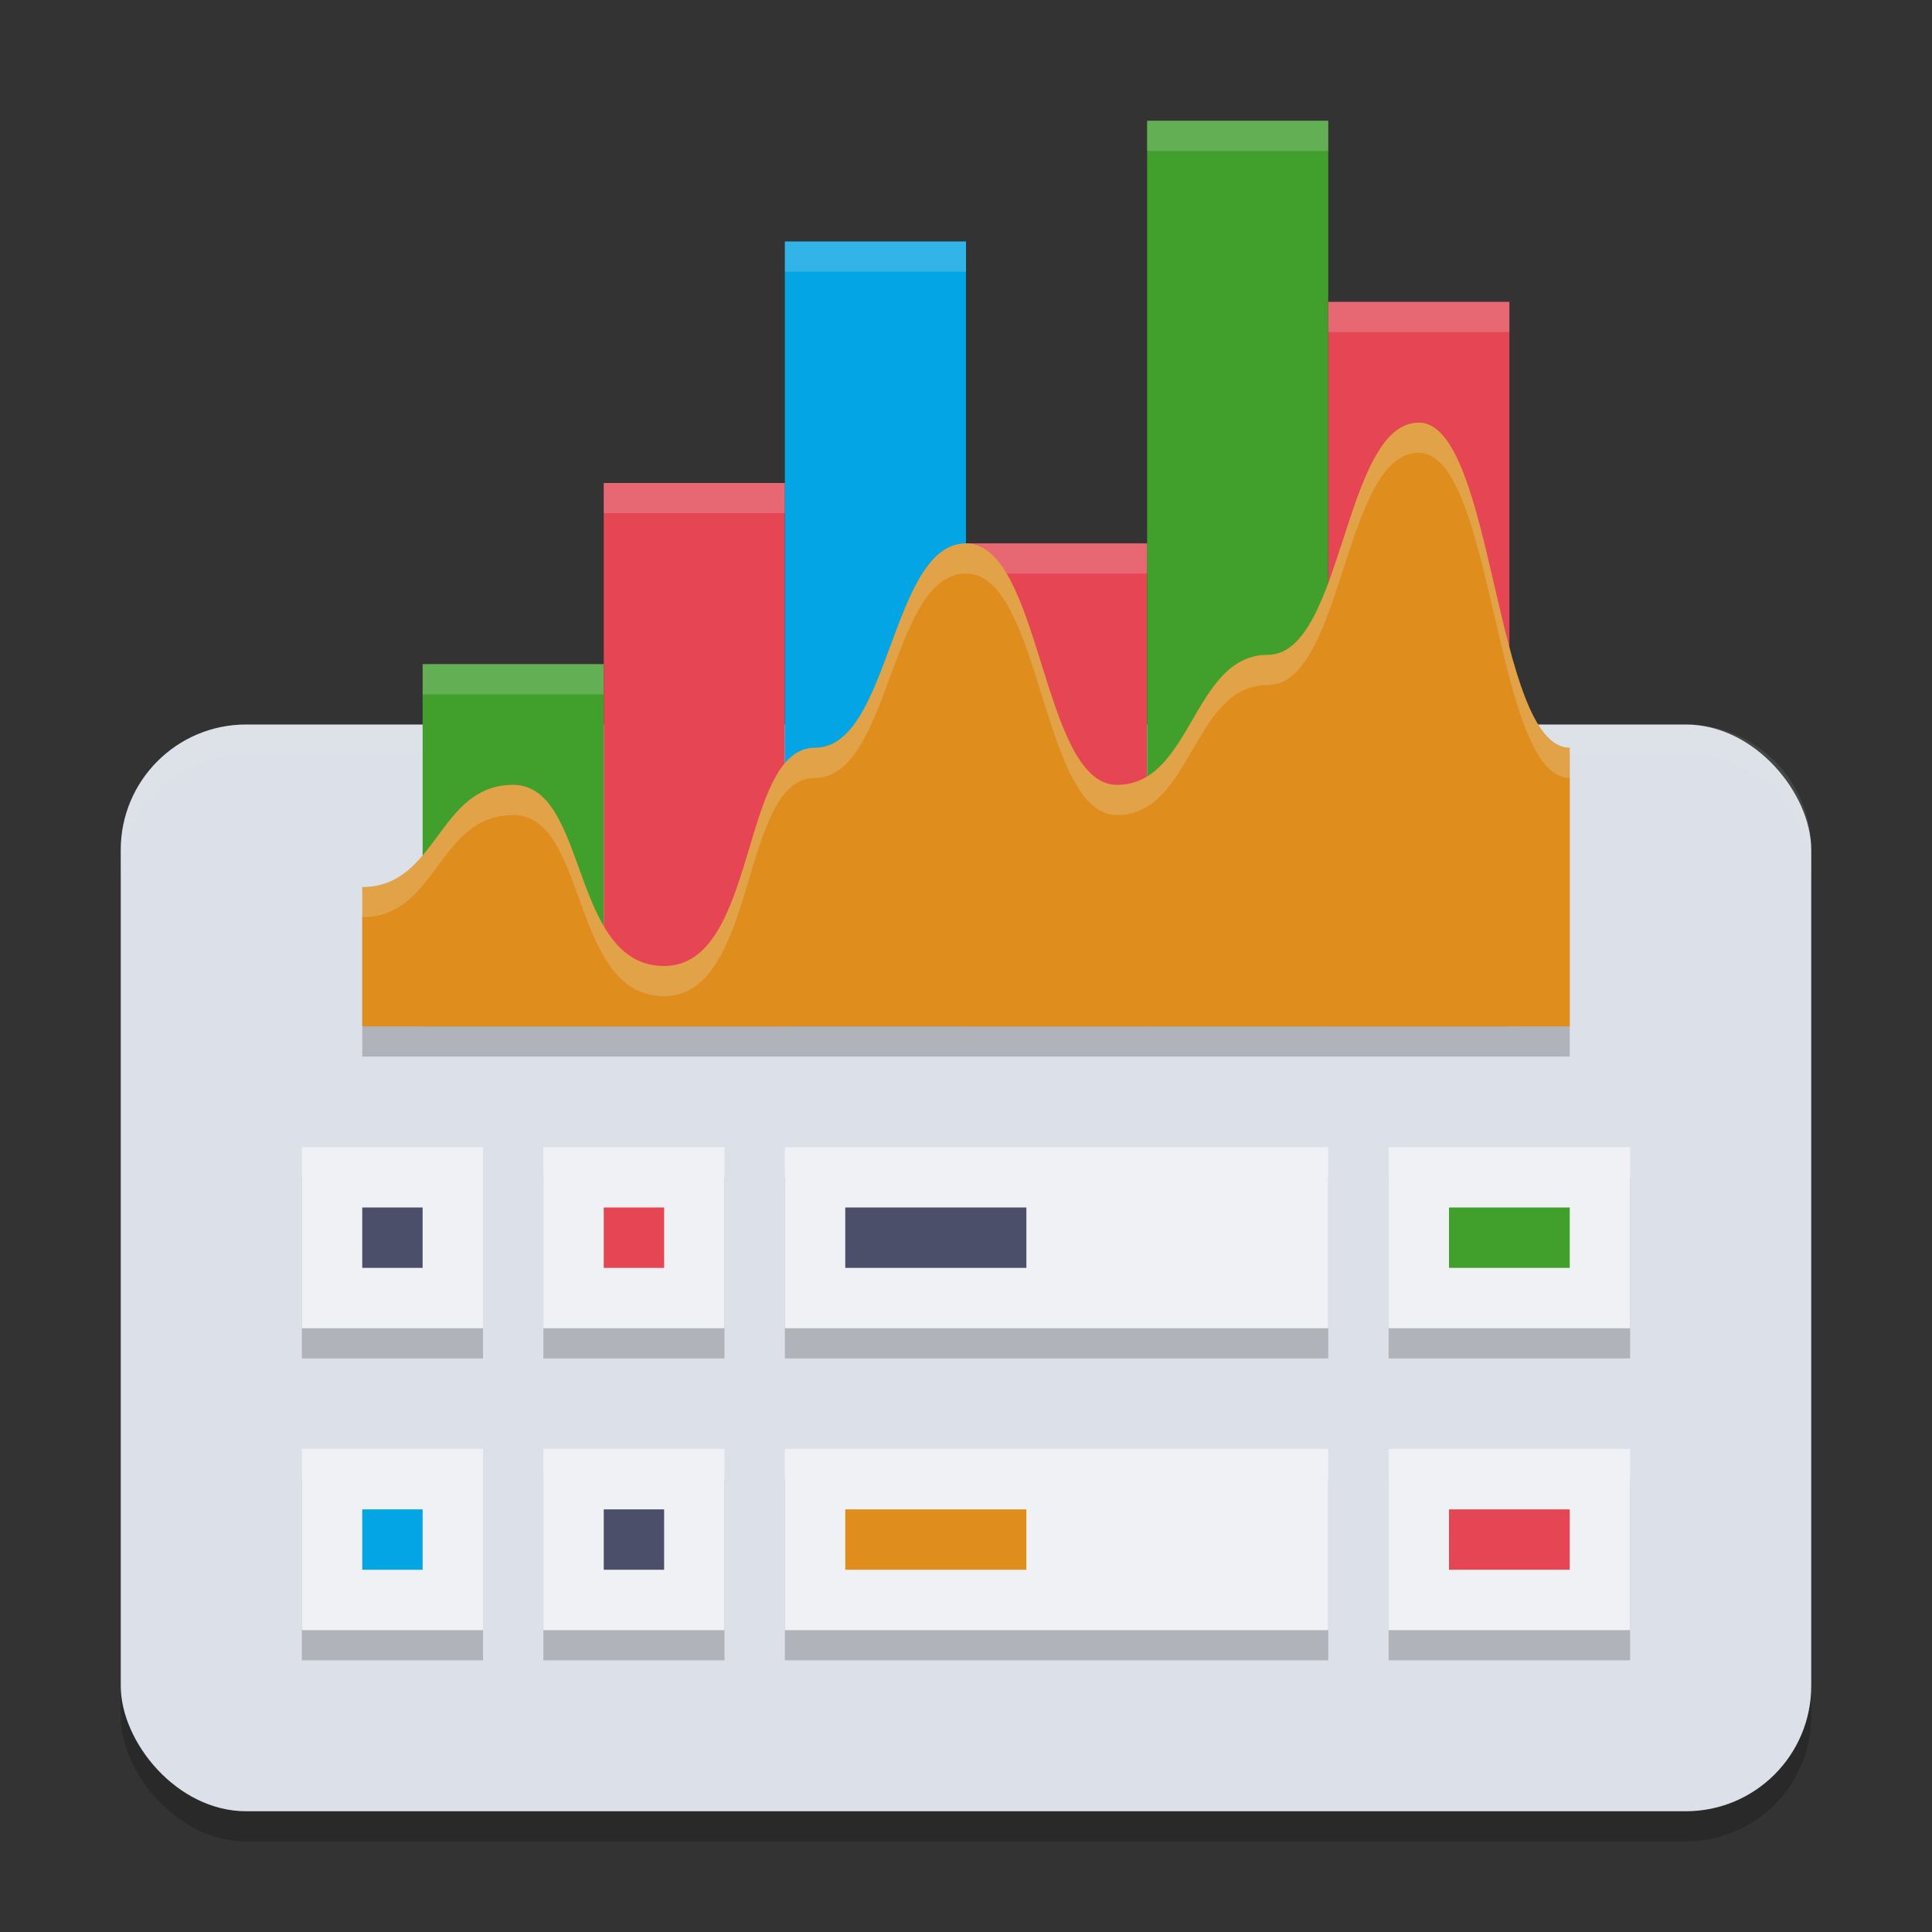<svg xmlns="http://www.w3.org/2000/svg" width="64" height="64" version="1.1">
 <rect width="100%" height="100%" fill="#333333" stroke="none"/>
 <rect style="opacity:0.2" width="56" height="36" x="4" y="25" ry="4.154"/>
 <rect style="fill:#dce0e8" width="56" height="36" x="4" y="24" ry="4.154"/>
 <path style="opacity:0.1;fill:#eff1f5" d="M 8.152 24 C 5.851 24 4 25.851 4 28.152 L 4 29.152 C 4 26.851 5.851 25 8.152 25 L 55.848 25 C 58.149 25 60 26.851 60 29.152 L 60 28.152 C 60 25.851 58.149 24 55.848 24 L 8.152 24 z"/>
 <path style="opacity:0.2" d="m 10,39 v 6 h 6 v -6 z m 8,0 v 6 h 6 v -6 z m 8,0 v 6 h 18 v -6 z m 20,0 v 6 h 8 V 39 Z M 10,49 v 6 h 6 v -6 z m 8,0 v 6 h 6 v -6 z m 8,0 v 6 h 18 v -6 z m 20,0 v 6 h 8 v -6 z"/>
 <path style="opacity:0.2" d="M 12,35 V 30.385 C 14.5,30.385 14.5,27 17,27 19.5,27 18.875,33 22,33 c 3.125,0 2.5,-7.231 5,-7.231 2.5,0 2.5,-6.769 5,-6.769 C 34.5,19 34.5,27 37,27 c 2.5,0 2.5,-4.308 5,-4.308 2.5,0 2.5,-7.692 5,-7.692 2.5,0 2.5,10.769 5,10.769 V 35 Z"/>
 <rect style="fill:#40a02b" width="6" height="12" x="14" y="22"/>
 <rect style="fill:#e64553" width="6" height="18" x="20" y="16"/>
 <rect style="fill:#04a5e5" width="6" height="26" x="26" y="8"/>
 <rect style="fill:#e64553" width="6" height="16" x="32" y="18"/>
 <rect style="fill:#40a02b" width="6" height="30" x="38" y="4"/>
 <rect style="fill:#e64553" width="6" height="24" x="44" y="10"/>
 <rect style="fill:#eff1f5" width="6" height="6" x="10" y="38"/>
 <rect style="fill:#eff1f5" width="18" height="6" x="26" y="38"/>
 <rect style="fill:#eff1f5" width="8" height="6" x="46" y="38"/>
 <rect fill="#4c4f69" width="2" height="2" x="12" y="40"/>
 <rect style="fill:#4c4f69" width="6" height="2" x="28" y="40"/>
 <rect style="fill:#40a02b" width="4" height="2" x="48" y="40"/>
 <rect style="fill:#eff1f5" width="6" height="6" x="18" y="38"/>
 <rect style="fill:#e64553" width="2" height="2" x="20" y="40"/>
 <rect style="fill:#eff1f5" width="6" height="6" x="10" y="48"/>
 <rect style="fill:#eff1f5" width="18" height="6" x="26" y="48"/>
 <rect style="fill:#eff1f5" width="8" height="6" x="46" y="48"/>
 <rect style="fill:#04a5e5" width="2" height="2" x="12" y="50"/>
 <rect style="fill:#df8e1d" width="6" height="2" x="28" y="50"/>
 <rect style="fill:#e64553" width="4" height="2" x="48" y="50"/>
 <rect style="fill:#eff1f5" width="6" height="6" x="18" y="48"/>
 <rect style="fill:#4c4f69" width="2" height="2" x="20" y="50"/>
 <path style="opacity:0.2;fill:#eff1f5" d="M 38 4 L 38 5 L 44 5 L 44 4 L 38 4 z M 26 8 L 26 9 L 32 9 L 32 8 L 26 8 z M 44 10 L 44 11 L 50 11 L 50 10 L 44 10 z M 20 16 L 20 17 L 26 17 L 26 16 L 20 16 z M 32 18 L 32 19 L 38 19 L 38 18 L 32 18 z M 14 22 L 14 23 L 20 23 L 20 22 L 14 22 z"/>
 <path style="fill:#df8e1d" d="M 12,34 V 29.385 C 14.5,29.385 14.5,26 17,26 19.5,26 18.875,32 22,32 c 3.125,0 2.5,-7.231 5,-7.231 2.5,0 2.5,-6.769 5,-6.769 C 34.5,18 34.5,26 37,26 c 2.5,0 2.5,-4.308 5,-4.308 2.5,0 2.5,-7.692 5,-7.692 2.5,0 2.5,10.769 5,10.769 V 34 Z"/>
 <path style="opacity:0.2;fill:#eff1f5" d="M 47 14 C 44.5 14 44.5 21.691 42 21.691 C 39.5 21.691 39.5 26 37 26 C 34.5 26 34.5 18 32 18 C 29.5 18 29.5 24.77 27 24.77 C 24.5 24.77 25.125 32 22 32 C 18.875 32 19.5 26 17 26 C 14.5 26 14.5 29.383 12 29.383 L 12 30.383 C 14.5 30.383 14.5 27 17 27 C 19.5 27 18.875 33 22 33 C 25.125 33 24.5 25.77 27 25.77 C 29.5 25.77 29.5 19 32 19 C 34.5 19 34.5 27 37 27 C 39.5 27 39.5 22.691 42 22.691 C 44.5 22.691 44.5 15 47 15 C 49.5 15 49.5 25.77 52 25.77 L 52 24.77 C 49.5 24.77 49.5 14 47 14 z"/>
</svg>
